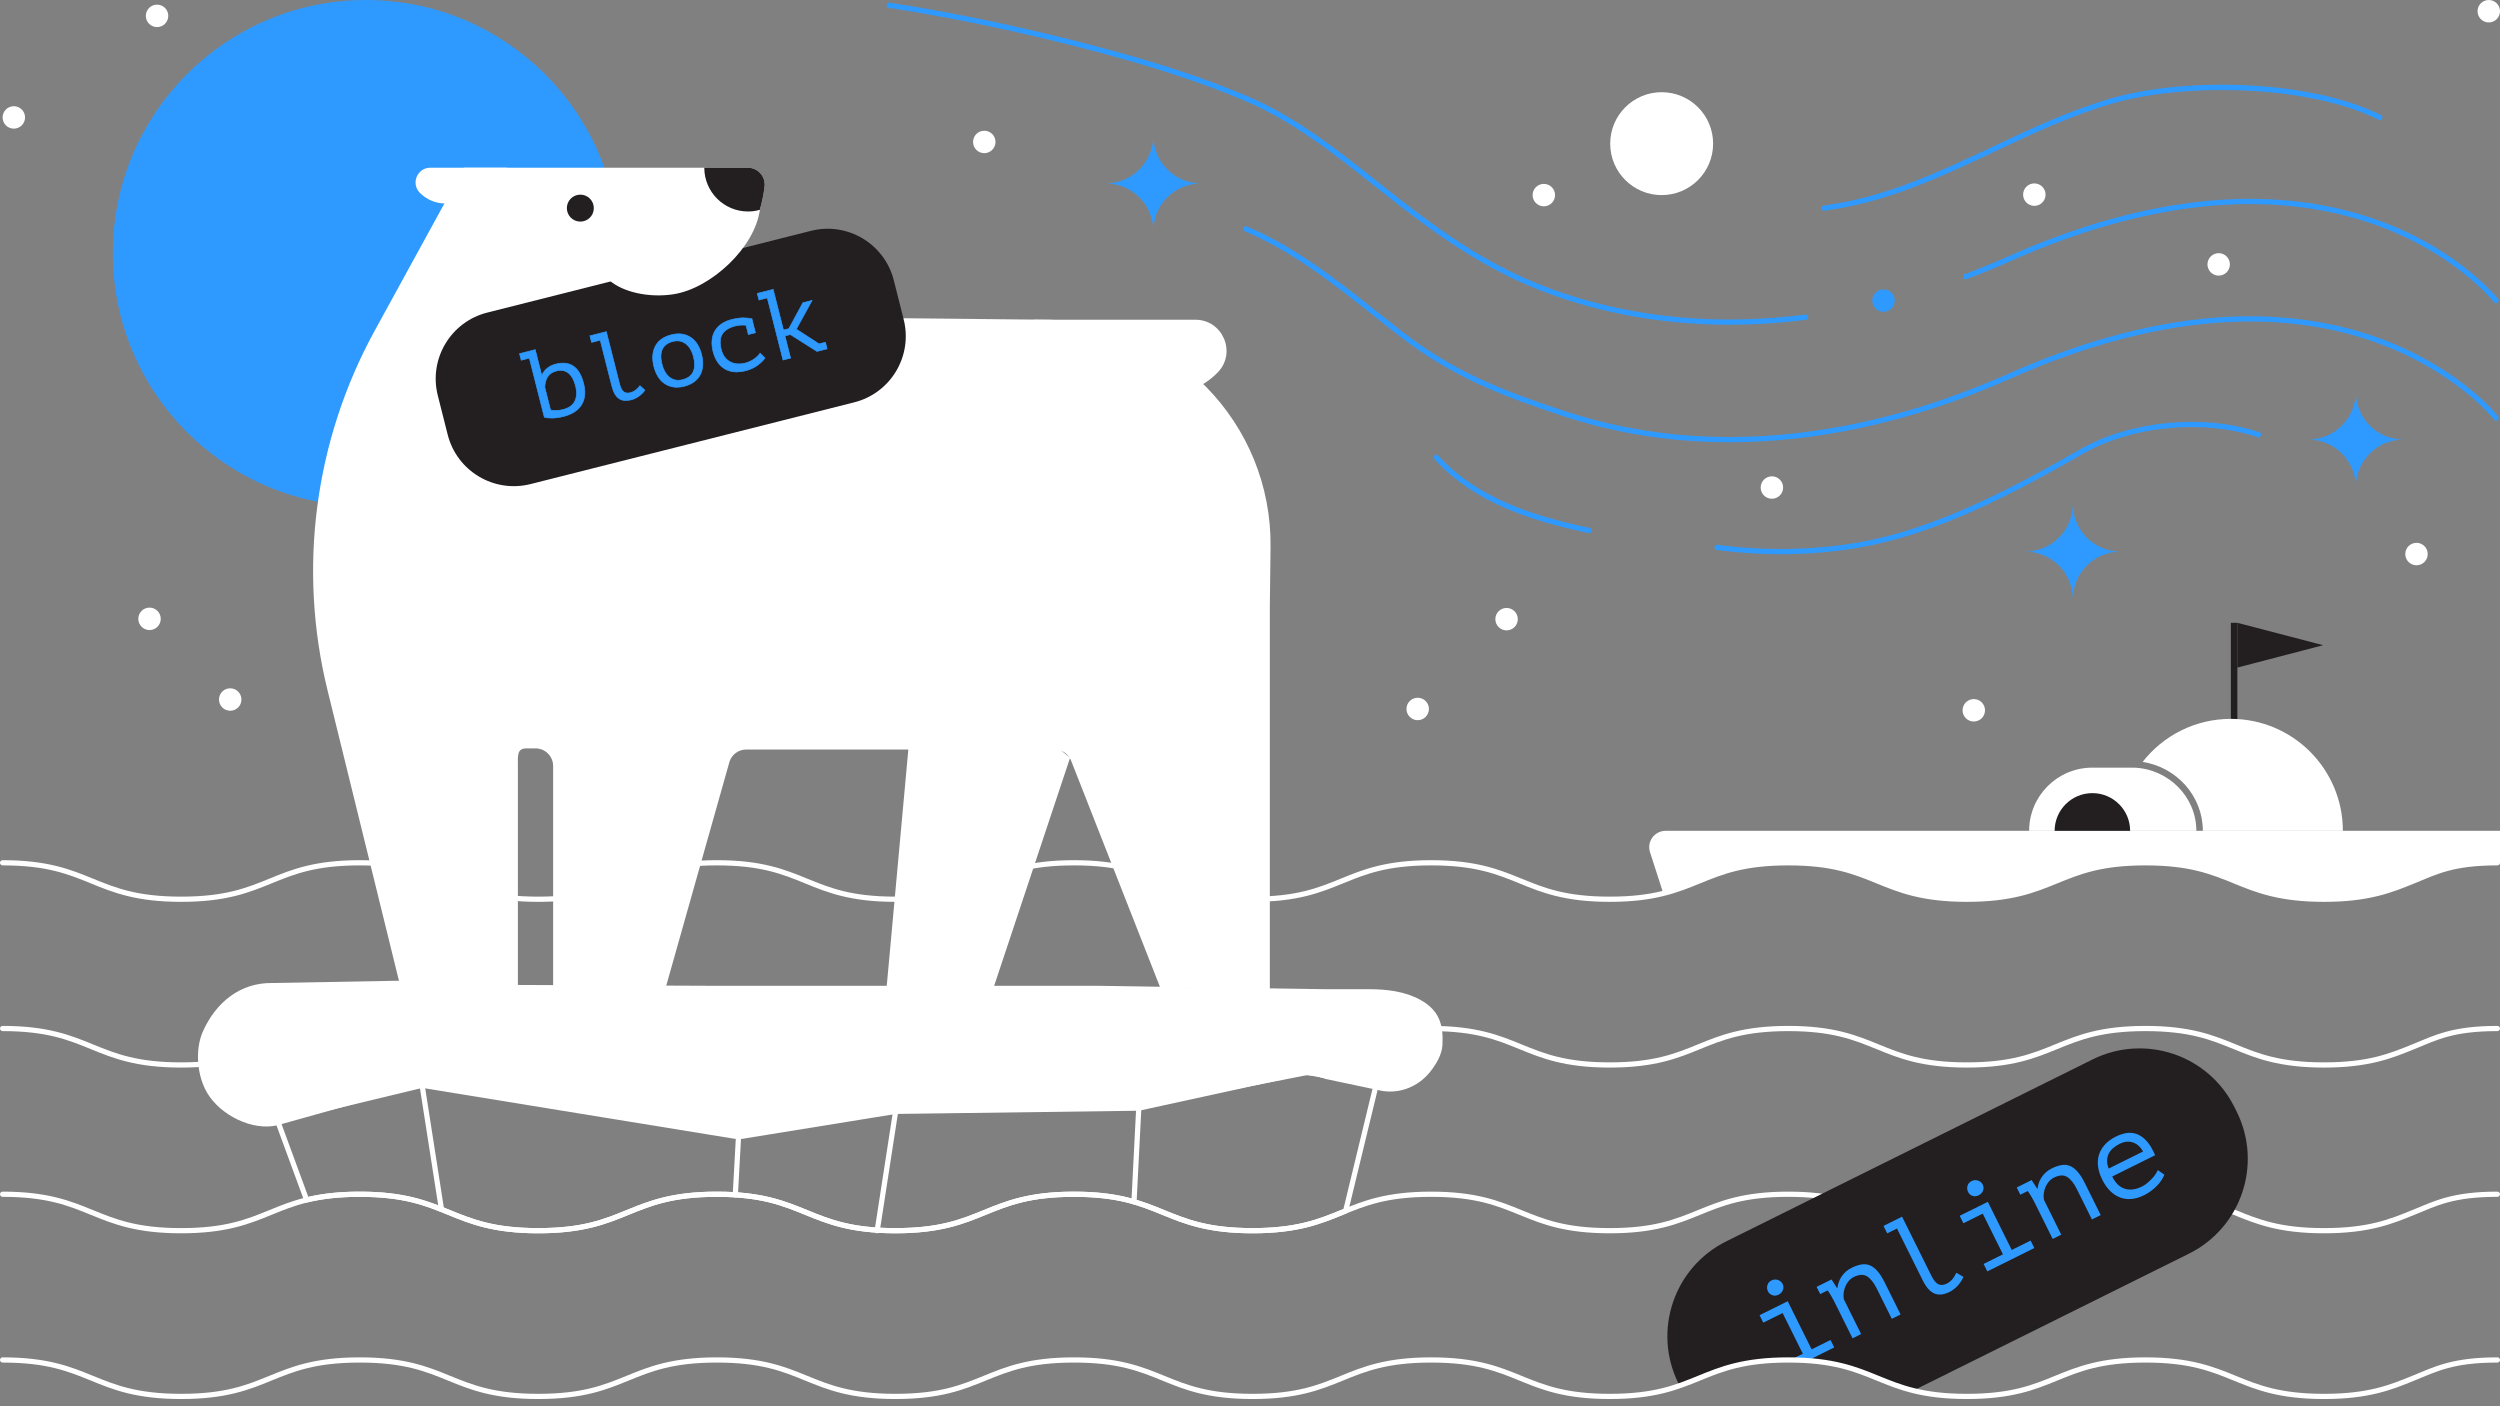 <?xml version="1.0" encoding="utf-8"?>
<!-- Generator: Adobe Illustrator 24.0.2, SVG Export Plug-In . SVG Version: 6.00 Build 0)  -->
<svg version="1.1" id="Layer_1" xmlns="http://www.w3.org/2000/svg" xmlns:xlink="http://www.w3.org/1999/xlink" x="0px" y="0px"
	 viewBox="0 0 1920 1080" enable-background="new 0 0 1920 1080" xml:space="preserve">
<rect x="0" y="0" width="1920" height="1080" fill="#808080" stroke="none"/>
<g>
	<g>
		<g>
			<circle fill="#2E9AFF" cx="281.095" cy="194.434" r="194.434"/>
		</g>
	</g>
	<g>
		<g>
			<path fill="#FFFFFF" d="M1784.851,819.899c-34.681,0-52.296-7.192-69.331-14.148c-17.446-7.123-33.924-13.852-67.818-13.852
				c-33.894,0-50.371,6.729-67.816,13.852c-17.034,6.956-34.649,14.148-69.327,14.148c-34.679,0-52.294-7.192-69.328-14.148
				c-17.445-7.123-33.923-13.852-67.816-13.852s-50.37,6.729-67.815,13.852c-17.034,6.956-34.648,14.148-69.327,14.148
				c-34.678,0-52.292-7.192-69.326-14.148c-17.445-7.123-33.922-13.852-67.815-13.852s-50.37,6.729-67.815,13.852
				c-17.034,6.956-34.648,14.148-69.327,14.148c-34.677,0-52.291-7.192-69.325-14.148c-17.444-7.123-33.921-13.852-67.812-13.852
				c-33.893,0-50.37,6.729-67.815,13.852c-17.034,6.956-34.649,14.148-69.327,14.148s-52.292-7.192-69.327-14.148
				c-17.445-7.123-33.922-13.852-67.815-13.852c-33.893,0-50.37,6.729-67.815,13.852c-17.034,6.956-34.648,14.148-69.327,14.148
				c-34.678,0-52.292-7.192-69.327-14.148c-17.444-7.123-33.922-13.852-67.815-13.852c-33.893,0-50.37,6.729-67.814,13.852
				c-17.035,6.956-34.649,14.148-69.328,14.148c-34.678,0-52.292-7.192-69.326-14.148C52.369,798.627,35.893,791.899,2,791.899
				c-1.104,0-2-0.896-2-2s0.896-2,2-2c34.678,0,52.292,7.192,69.326,14.148c17.444,7.123,33.921,13.852,67.813,13.852
				c33.893,0,50.37-6.729,67.815-13.852c17.034-6.956,34.649-14.148,69.327-14.148c34.678,0,52.293,7.192,69.327,14.148
				c17.445,7.123,33.922,13.852,67.815,13.852c33.893,0,50.37-6.729,67.815-13.852c17.034-6.956,34.648-14.148,69.327-14.148
				c34.678,0,52.292,7.192,69.327,14.148c17.444,7.123,33.922,13.852,67.814,13.852c33.893,0,50.37-6.729,67.815-13.852
				c17.035-6.956,34.649-14.148,69.328-14.148c34.677,0,52.291,7.192,69.324,14.148c17.444,7.123,33.921,13.852,67.813,13.852
				c33.893,0,50.37-6.729,67.815-13.852c17.034-6.956,34.649-14.148,69.327-14.148c34.679,0,52.293,7.192,69.327,14.148
				c17.445,7.123,33.922,13.852,67.814,13.852s50.37-6.729,67.815-13.852c17.034-6.956,34.648-14.148,69.327-14.148
				s52.294,7.192,69.328,14.148c17.445,7.123,33.923,13.852,67.816,13.852c33.893,0,50.37-6.729,67.815-13.852
				c17.034-6.956,34.649-14.148,69.328-14.148c34.68,0,52.295,7.192,69.33,14.148c17.446,7.123,33.924,13.852,67.819,13.852
				c33.895,0,50.372-6.729,67.818-13.852c17.035-6.956,30.65-14.148,65.331-14.148c1.104,0,2,0.896,2,2s-0.896,2-2,2
				c-33.896,0-46.373,6.729-63.819,13.852C1837.146,812.706,1819.53,819.899,1784.851,819.899z"/>
		</g>
	</g>
	<g>
		<g>
			<path fill="#FFFFFF" d="M1570.99,149.478c0,4.76-3.858,8.619-8.619,8.619c-4.759,0-8.62-3.858-8.62-8.619
				c0-4.76,3.86-8.617,8.62-8.617C1567.131,140.861,1570.99,144.718,1570.99,149.478z"/>
		</g>
	</g>
	<g>
		<g>
			<path fill="#FFFFFF" d="M1194.285,149.835c0,4.76-3.858,8.619-8.619,8.619c-4.759,0-8.62-3.858-8.62-8.619
				c0-4.76,3.86-8.617,8.62-8.617C1190.426,141.218,1194.285,145.075,1194.285,149.835z"/>
		</g>
	</g>
	<g>
		<g>
			<path fill="#FFFFFF" d="M1920,8.617c0,4.76-3.858,8.619-8.619,8.619c-4.759,0-8.62-3.858-8.62-8.619
				c0-4.76,3.86-8.617,8.62-8.617C1916.142,0,1920,3.857,1920,8.617z"/>
		</g>
	</g>
	<g>
		<g>
			<path fill="#FFFFFF" d="M1165.669,475.512c0,4.76-3.858,8.619-8.619,8.619c-4.759,0-8.62-3.858-8.62-8.619
				c0-4.76,3.861-8.617,8.62-8.617C1161.811,466.895,1165.669,470.752,1165.669,475.512z"/>
		</g>
	</g>
	<g>
		<g>
			<path fill="#FFFFFF" d="M1864.49,425.512c0,4.76-3.858,8.619-8.619,8.619c-4.759,0-8.62-3.858-8.62-8.619
				c0-4.76,3.86-8.617,8.62-8.617C1860.631,416.895,1864.49,420.752,1864.49,425.512z"/>
		</g>
	</g>
	<g>
		<g>
			<path fill="#FFFFFF" d="M1712.57,203.051c0,4.76-3.858,8.619-8.619,8.619c-4.759,0-8.62-3.858-8.62-8.619
				c0-4.76,3.86-8.617,8.62-8.617C1708.712,194.434,1712.57,198.29,1712.57,203.051z"/>
		</g>
	</g>
	<g>
		<g>
			<path fill="#FFFFFF" d="M1524.49,545.512c0,4.76-3.858,8.619-8.619,8.619c-4.759,0-8.62-3.858-8.62-8.619
				c0-4.76,3.86-8.617,8.62-8.617C1520.631,536.895,1524.49,540.752,1524.49,545.512z"/>
		</g>
	</g>
	<g>
		<g>
			<path fill="#FFFFFF" d="M123.456,475.269c0,4.76-3.858,8.619-8.619,8.619c-4.759,0-8.62-3.858-8.62-8.619
				c0-4.76,3.86-8.617,8.62-8.617C119.597,466.652,123.456,470.509,123.456,475.269z"/>
		</g>
	</g>
	<g>
		<g>
			<path fill="#FFFFFF" d="M185.419,537.232c0,4.76-3.858,8.619-8.619,8.619c-4.759,0-8.62-3.858-8.62-8.619
				c0-4.76,3.86-8.617,8.62-8.617C181.561,528.615,185.419,532.472,185.419,537.232z"/>
		</g>
	</g>
	<g>
		<g>
			<path fill="#FFFFFF" d="M19.238,90.186c0,4.76-3.858,8.619-8.619,8.619C5.86,98.804,2,94.946,2,90.186
				c0-4.76,3.86-8.617,8.62-8.617C15.38,81.569,19.238,85.425,19.238,90.186z"/>
		</g>
	</g>
	<g>
		<g>
			<path fill="#FFFFFF" d="M129.238,12.186c0,4.76-3.858,8.619-8.619,8.619c-4.759,0-8.62-3.858-8.62-8.619
				c0-4.76,3.86-8.617,8.62-8.617C125.38,3.569,129.238,7.425,129.238,12.186z"/>
		</g>
	</g>
	<g>
		<g>
			<path fill="#FFFFFF" d="M764.544,109.015c0,4.76-3.858,8.619-8.619,8.619c-4.759,0-8.62-3.858-8.62-8.619
				c0-4.76,3.86-8.617,8.62-8.617C760.686,100.398,764.544,104.254,764.544,109.015z"/>
		</g>
	</g>
	<g>
		<g>
			<path fill="#FFFFFF" d="M1097.41,544.486c0,4.76-3.858,8.619-8.619,8.619c-4.759,0-8.62-3.858-8.62-8.619
				c0-4.76,3.86-8.617,8.62-8.617C1093.552,535.869,1097.41,539.726,1097.41,544.486z"/>
		</g>
	</g>
	<g>
		<g>
			<path fill="#FFFFFF" d="M1784.851,947.176c-34.681,0-52.296-7.192-69.331-14.148c-17.446-7.123-33.924-13.852-67.818-13.852
				c-33.894,0-50.371,6.729-67.816,13.852c-17.034,6.956-34.649,14.148-69.327,14.148c-34.679,0-52.294-7.192-69.328-14.148
				c-17.445-7.123-33.923-13.852-67.816-13.852s-50.37,6.729-67.815,13.852c-17.034,6.956-34.648,14.148-69.327,14.148
				c-34.678,0-52.292-7.192-69.326-14.148c-17.445-7.123-33.922-13.852-67.815-13.852s-50.37,6.729-67.815,13.852
				c-17.034,6.956-34.648,14.148-69.327,14.148c-34.677,0-52.291-7.192-69.325-14.148c-17.444-7.123-33.921-13.852-67.812-13.852
				c-33.893,0-50.37,6.729-67.815,13.852c-17.034,6.956-34.649,14.148-69.327,14.148s-52.292-7.192-69.327-14.148
				c-17.445-7.123-33.922-13.852-67.815-13.852c-33.893,0-50.37,6.729-67.815,13.852c-17.034,6.956-34.648,14.148-69.327,14.148
				c-34.678,0-52.292-7.192-69.327-14.148c-17.444-7.123-33.922-13.852-67.815-13.852c-33.893,0-50.37,6.729-67.814,13.852
				c-17.035,6.956-34.649,14.148-69.328,14.148c-34.678,0-52.292-7.192-69.326-14.148C52.369,925.905,35.893,919.176,2,919.176
				c-1.104,0-2-0.896-2-2s0.896-2,2-2c34.678,0,52.292,7.192,69.326,14.148c17.444,7.123,33.921,13.852,67.813,13.852
				c33.893,0,50.37-6.729,67.815-13.852c17.034-6.956,34.649-14.148,69.327-14.148c34.678,0,52.293,7.192,69.327,14.148
				c17.445,7.123,33.922,13.852,67.815,13.852c33.893,0,50.37-6.729,67.815-13.852c17.034-6.956,34.648-14.148,69.327-14.148
				c34.678,0,52.292,7.192,69.327,14.148c17.444,7.123,33.922,13.852,67.814,13.852c33.893,0,50.37-6.729,67.815-13.852
				c17.035-6.956,34.649-14.148,69.328-14.148c34.677,0,52.291,7.192,69.324,14.148c17.444,7.123,33.921,13.852,67.813,13.852
				c33.893,0,50.37-6.729,67.815-13.852c17.034-6.956,34.649-14.148,69.327-14.148c34.679,0,52.293,7.192,69.327,14.148
				c17.445,7.123,33.922,13.852,67.814,13.852s50.37-6.729,67.815-13.852c17.034-6.956,34.648-14.148,69.327-14.148
				s52.294,7.192,69.328,14.148c17.445,7.123,33.923,13.852,67.816,13.852c33.893,0,50.37-6.729,67.815-13.852
				c17.034-6.956,34.649-14.148,69.328-14.148c34.68,0,52.295,7.192,69.33,14.148c17.446,7.123,33.924,13.852,67.819,13.852
				c33.895,0,50.372-6.729,67.818-13.852c17.035-6.956,30.65-14.148,65.331-14.148c1.104,0,2,0.896,2,2s-0.896,2-2,2
				c-33.896,0-46.373,6.729-63.819,13.852C1837.146,939.984,1819.53,947.176,1784.851,947.176z"/>
		</g>
	</g>
	<g>
		<g>
			<path fill="#FFFFFF" d="M1784.851,692.621c-34.681,0-52.296-7.192-69.331-14.148c-17.446-7.123-33.924-13.852-67.818-13.852
				c-33.894,0-50.371,6.729-67.816,13.852c-17.034,6.956-34.649,14.148-69.327,14.148c-34.679,0-52.294-7.192-69.328-14.148
				c-17.445-7.123-33.923-13.852-67.816-13.852s-50.37,6.729-67.815,13.852c-17.034,6.956-34.648,14.148-69.327,14.148
				c-34.678,0-52.292-7.192-69.326-14.148c-17.445-7.123-33.922-13.852-67.815-13.852s-50.37,6.729-67.815,13.852
				c-17.034,6.956-34.648,14.148-69.327,14.148c-34.677,0-52.291-7.192-69.325-14.148c-17.444-7.123-33.921-13.852-67.812-13.852
				c-33.893,0-50.37,6.729-67.815,13.852c-17.034,6.956-34.649,14.148-69.327,14.148s-52.292-7.192-69.327-14.148
				c-17.445-7.123-33.922-13.852-67.815-13.852c-33.893,0-50.37,6.729-67.815,13.852c-17.034,6.956-34.648,14.148-69.327,14.148
				c-34.678,0-52.292-7.192-69.327-14.148c-17.444-7.123-33.922-13.852-67.815-13.852c-33.893,0-50.37,6.729-67.814,13.852
				c-17.035,6.956-34.649,14.148-69.328,14.148c-34.678,0-52.292-7.192-69.326-14.148C52.369,671.35,35.893,664.621,2,664.621
				c-1.104,0-2-0.896-2-2s0.896-2,2-2c34.678,0,52.292,7.192,69.326,14.148c17.444,7.123,33.921,13.852,67.813,13.852
				c33.893,0,50.37-6.729,67.815-13.852c17.034-6.956,34.649-14.148,69.327-14.148c34.678,0,52.293,7.192,69.327,14.148
				c17.445,7.123,33.922,13.852,67.815,13.852c33.893,0,50.37-6.729,67.815-13.852c17.034-6.956,34.648-14.148,69.327-14.148
				c34.678,0,52.292,7.192,69.327,14.148c17.444,7.123,33.922,13.852,67.814,13.852c33.893,0,50.37-6.729,67.815-13.852
				c17.035-6.956,34.649-14.148,69.328-14.148c34.677,0,52.291,7.192,69.324,14.148c17.444,7.123,33.921,13.852,67.813,13.852
				c33.893,0,50.37-6.729,67.815-13.852c17.034-6.956,34.649-14.148,69.327-14.148c34.679,0,52.293,7.192,69.327,14.148
				c17.445,7.123,33.922,13.852,67.814,13.852s50.37-6.729,67.815-13.852c17.034-6.956,34.648-14.148,69.327-14.148
				s52.294,7.192,69.328,14.148c17.445,7.123,33.923,13.852,67.816,13.852c33.893,0,50.37-6.729,67.815-13.852
				c17.034-6.956,34.649-14.148,69.328-14.148c34.68,0,52.295,7.192,69.33,14.148c17.446,7.123,33.924,13.852,67.819,13.852
				c33.895,0,50.372-6.729,67.818-13.852c17.035-6.956,30.65-14.148,65.331-14.148c1.104,0,2,0.896,2,2s-0.896,2-2,2
				c-33.896,0-46.373,6.729-63.819,13.852C1837.146,685.429,1819.53,692.621,1784.851,692.621z"/>
		</g>
	</g>
	<g>
		<g>
			<g>
				<g>
					<g>
						<g>
							<path fill="#FFFFFF" d="M574.328,128.804c7.837,0,13.841,6.893,12.859,14.668c-7.209,57.072-55.929,101.208-114.957,101.208
								c-63.997,0-115.877-51.88-115.877-115.877H574.328z"/>
						</g>
					</g>
					<g>
						<g>
							<path fill="#FFFFFF" d="M356.353,128.804L287.68,254.133c-46.169,84.258-59.057,182.768-36.118,276.067l55.631,226.27h90.542
								V588.288c0-7.474-0.941-13.534,6.534-13.534h7c7.474,0,13.534,6.059,13.534,13.534v169.938l86.64-0.402l48.903-173.148
								c1.906-5.418,7.023-9.043,12.767-9.043h236.915c5.565,0,10.562,3.406,12.597,8.586l68.342,174.008l84.274,1.756V465.022
								l0.542-44.84c1.154-95.418-75.36-173.654-170.78-174.623l-345.94-3.512l0,0"/>
						</g>
					</g>
					<g>
						<g>
							<path fill="#231F20" d="M656.059,308.989l-248.6,62.781c-28.061,7.086-56.553-9.917-63.64-37.978l-7.598-30.085
								c-7.086-28.061,9.917-56.553,37.978-63.64l248.6-62.781c28.061-7.086,56.553,9.917,63.64,37.978l7.598,30.085
								C701.123,273.41,684.12,301.902,656.059,308.989z"/>
						</g>
					</g>
					<g>
						<g>
							<path fill="#FFFFFF" d="M918.058,245.559c21.105,0,31.866,25.426,17.107,40.513c-10.518,10.752-25.19,17.426-41.419,17.426
								c-31.998,0-100.222-25.94-100.222-57.938H918.058z"/>
						</g>
					</g>
					<g>
						<g>
							<path fill="#FFFFFF" d="M330.496,128.804c-10.007,0-15.109,12.056-8.111,19.209c4.987,5.098,11.944,8.262,19.639,8.262
								c15.172,0,47.52-12.299,47.52-27.471H330.496z"/>
						</g>
					</g>
					<g>
						<g>
							<circle fill="#231F20" cx="445.698" cy="159.836" r="10.357"/>
						</g>
					</g>
					<g>
						<g>
							<g>
								<path fill="#231F20" d="M574.328,128.804h-33.437c0,18.567,15.052,33.619,33.619,33.619c3.12,0,6.138-0.434,9.004-1.23
									c1.667-5.736,2.906-11.654,3.673-17.721C588.169,135.698,582.165,128.804,574.328,128.804z"/>
							</g>
						</g>
					</g>
				</g>
				<g>
					<g>
						<path fill="#FFFFFF" d="M583.514,161.194c-3.605,28.536-37.211,60.328-66.384,64.805
							c-19.077,2.928-38.787-1.779-48.938-10.539L583.514,161.194z"/>
					</g>
				</g>
			</g>
			<g>
				<g>
					<path fill="#2E9AFF" d="M399.01,271.589l12.062-3.055l4.907,19.373l0.377-0.096c0.886-1.988,2.245-3.697,4.077-5.123
						c1.831-1.426,3.953-2.445,6.365-3.057c11.056-2.801,18.201,2.182,21.434,14.945c1.642,6.484,1.116,11.9-1.581,16.244
						c-2.697,4.348-7.336,7.354-13.919,9.021c-3.117,0.789-6.007,1.201-8.672,1.234c-2.667,0.033-4.678-0.205-6.038-0.717
						l-11.476-45.305l-6.257,1.584L399.01,271.589z M427.323,284.874c-3.015,0.764-5.236,2.236-6.663,4.414
						c-1.427,2.18-2.172,4.938-2.237,8.268l4.392,17.34c1.309,0.309,2.812,0.439,4.509,0.381c1.697-0.055,3.425-0.305,5.185-0.752
						c2.01-0.508,3.759-1.26,5.246-2.25c1.486-0.992,2.652-2.25,3.496-3.775c0.844-1.521,1.338-3.318,1.483-5.389
						c0.144-2.068-0.114-4.408-0.776-7.021c-0.484-1.91-1.144-3.668-1.978-5.277c-0.835-1.604-1.855-2.938-3.059-3.998
						c-1.204-1.057-2.603-1.773-4.194-2.145C431.134,284.296,429.333,284.365,427.323,284.874z"/>
					<path fill="#2E9AFF" d="M423.588,321.33c-2.456,0-4.356-0.247-5.654-0.735l-0.123-0.047l-0.032-0.126l-11.415-45.062
						l-6.257,1.584l-1.402-5.535l12.546-3.178l4.907,19.373l0.018-0.005c0.901-1.973,2.281-3.69,4.102-5.107
						c1.851-1.441,4.023-2.485,6.457-3.102c5.577-1.413,10.237-0.849,13.855,1.673c3.606,2.515,6.259,7.041,7.883,13.453
						c1.652,6.524,1.11,12.055-1.61,16.438c-2.719,4.383-7.453,7.455-14.07,9.132c-3.124,0.791-6.062,1.209-8.731,1.242
						C423.903,321.329,423.744,321.33,423.588,321.33z M418.232,320.171c1.322,0.467,3.278,0.681,5.825,0.656
						c2.63-0.033,5.528-0.445,8.614-1.227c6.488-1.644,11.12-4.642,13.768-8.911c2.646-4.264,3.168-9.664,1.551-16.051
						c-1.594-6.292-4.18-10.722-7.685-13.166c-3.494-2.436-8.018-2.976-13.446-1.599c-2.367,0.6-4.477,1.613-6.273,3.012
						c-1.79,1.393-3.136,3.084-4.002,5.027l-0.049,0.111l-0.737,0.187l-4.907-19.373l-11.577,2.932l1.157,4.566l6.257-1.584
						l0.061,0.242L418.232,320.171z M426.553,315.54c-1.391,0-2.665-0.135-3.796-0.401l-0.147-0.034l-4.437-17.521l0-0.033
						c0.065-3.364,0.832-6.19,2.278-8.399c1.457-2.224,3.748-3.744,6.811-4.52l0,0c2.039-0.519,3.896-0.587,5.521-0.206
						c1.622,0.378,3.069,1.118,4.302,2.2c1.22,1.075,2.268,2.444,3.115,4.07c0.841,1.621,1.513,3.415,1.999,5.331
						c0.666,2.625,0.929,5.015,0.784,7.101c-0.147,2.099-0.656,3.946-1.514,5.492c-0.859,1.552-2.062,2.852-3.576,3.862
						c-1.509,1.005-3.3,1.773-5.324,2.284c-1.766,0.449-3.528,0.704-5.238,0.76C427.068,315.535,426.808,315.54,426.553,315.54z
						 M423.019,314.686c1.261,0.28,2.704,0.391,4.295,0.341c1.674-0.054,3.4-0.305,5.132-0.744c1.969-0.498,3.708-1.243,5.169-2.216
						c1.447-0.966,2.596-2.207,3.416-3.688c0.822-1.482,1.311-3.26,1.452-5.285c0.142-2.033-0.117-4.369-0.769-6.942
						c-0.476-1.879-1.135-3.637-1.958-5.224c-0.818-1.57-1.828-2.892-3.001-3.926c-1.17-1.026-2.544-1.729-4.085-2.089
						c-1.546-0.362-3.324-0.293-5.285,0.204l0,0c-2.938,0.744-5.13,2.194-6.516,4.309c-1.389,2.122-2.127,4.848-2.196,8.103
						L423.019,314.686z"/>
				</g>
				<g>
					<path fill="#2E9AFF" d="M453.059,257.898l12.589-3.187l10.159,40.104c0.776,3.066,1.839,5.096,3.188,6.09
						c1.348,0.998,3.027,1.24,5.038,0.73c1.406-0.357,2.688-0.949,3.842-1.775s2.357-2.041,3.609-3.643l3.765,3.459
						c-0.628,0.91-1.352,1.76-2.169,2.555c-0.819,0.799-1.685,1.512-2.598,2.143c-0.913,0.633-1.848,1.176-2.805,1.633
						c-0.958,0.455-1.865,0.793-2.722,1.012c-1.866,0.473-3.589,0.654-5.173,0.547c-1.584-0.105-3.001-0.562-4.25-1.369
						c-1.251-0.807-2.347-2.014-3.291-3.619c-0.943-1.605-1.739-3.689-2.389-6.254l-8.879-35.053l-6.634,1.68L453.059,257.898z"/>
					<path fill="#2E9AFF" d="M480.669,307.843c-0.307,0-0.608-0.01-0.904-0.03c-1.619-0.107-3.089-0.581-4.369-1.408
						c-1.276-0.823-2.41-2.068-3.371-3.702c-0.951-1.618-1.764-3.744-2.416-6.319l-8.818-34.811l-6.634,1.68l-1.402-5.535
						l13.074-3.311l0.061,0.242l10.159,40.104c0.758,2.994,1.799,4.996,3.094,5.95c1.276,0.946,2.9,1.179,4.828,0.689
						c1.372-0.349,2.636-0.933,3.758-1.736c1.128-0.808,2.325-2.017,3.558-3.594l0.167-0.213l4.124,3.789l-0.124,0.179
						c-0.629,0.912-1.37,1.784-2.201,2.593c-0.821,0.8-1.706,1.53-2.63,2.169c-0.914,0.633-1.87,1.189-2.839,1.652
						c-0.972,0.462-1.903,0.808-2.768,1.028C483.482,307.648,482.024,307.843,480.669,307.843z M461.153,260.965l0.061,0.242
						l8.879,35.053c0.641,2.529,1.436,4.611,2.362,6.188c0.921,1.566,2.001,2.756,3.211,3.536c1.208,0.78,2.599,1.228,4.132,1.33
						c1.555,0.1,3.266-0.077,5.095-0.54c0.833-0.213,1.734-0.548,2.676-0.995c0.945-0.451,1.877-0.994,2.77-1.612
						c0.902-0.623,1.765-1.335,2.565-2.116c0.754-0.733,1.43-1.52,2.014-2.34l-3.405-3.129c-1.204,1.512-2.378,2.682-3.493,3.479
						c-1.173,0.84-2.494,1.45-3.926,1.814c-2.079,0.528-3.845,0.268-5.249-0.771c-1.39-1.024-2.494-3.121-3.281-6.229
						l-10.098-39.861l-12.104,3.064l1.157,4.566L461.153,260.965z"/>
				</g>
				<g>
					<path fill="#2E9AFF" d="M502.207,281.548c-1.54-6.08-1.177-11.295,1.092-15.639c2.269-4.346,6.342-7.264,12.222-8.752
						c3.166-0.803,6.022-0.977,8.571-0.525c2.547,0.449,4.798,1.363,6.751,2.74s3.6,3.18,4.939,5.408
						c1.339,2.227,2.359,4.725,3.06,7.486c0.764,3.016,1.052,5.844,0.866,8.484c-0.187,2.643-0.843,5.016-1.967,7.117
						c-1.125,2.104-2.714,3.91-4.765,5.418c-2.052,1.51-4.535,2.633-7.448,3.371c-3.117,0.791-5.961,0.963-8.533,0.518
						c-2.573-0.443-4.835-1.355-6.789-2.732c-1.953-1.377-3.6-3.18-4.939-5.408C503.927,286.808,502.907,284.312,502.207,281.548z
						 M508.463,279.962c0.446,1.76,1.103,3.465,1.976,5.115c0.872,1.652,1.962,3.061,3.27,4.227c1.309,1.166,2.834,1.982,4.58,2.449
						c1.744,0.469,3.718,0.422,5.922-0.137c4.007-1.016,6.711-3.023,8.111-6.025c1.397-3,1.487-6.914,0.265-11.738
						c-0.458-1.811-1.121-3.527-1.986-5.152c-0.865-1.627-1.965-3.02-3.297-4.18c-1.334-1.158-2.873-1.971-4.617-2.439
						c-1.745-0.469-3.719-0.422-5.923,0.137c-4.008,1.016-6.702,3.008-8.082,5.977C507.301,271.165,507.229,275.089,508.463,279.962
						z"/>
					<path fill="#2E9AFF" d="M519.874,297.664c-1.012,0-1.986-0.081-2.921-0.243c-2.595-0.446-4.913-1.38-6.891-2.774
						c-1.974-1.391-3.659-3.236-5.01-5.483c-1.345-2.235-2.384-4.777-3.087-7.554l0,0c-1.549-6.115-1.175-11.437,1.113-15.816
						c2.293-4.392,6.459-7.379,12.382-8.878c3.183-0.808,6.103-0.984,8.676-0.529c2.571,0.453,4.876,1.39,6.852,2.782
						c1.973,1.391,3.658,3.235,5.01,5.483c1.345,2.237,2.384,4.778,3.087,7.554c0.767,3.026,1.06,5.907,0.873,8.563
						c-0.188,2.664-0.86,5.093-1.997,7.218c-1.138,2.128-2.766,3.979-4.837,5.501c-2.066,1.521-4.602,2.669-7.535,3.412
						C523.583,297.408,521.671,297.664,519.874,297.664z M502.449,281.487c0.691,2.729,1.711,5.226,3.032,7.419
						c1.314,2.188,2.953,3.981,4.869,5.333c1.917,1.351,4.167,2.256,6.688,2.69c2.527,0.436,5.363,0.265,8.429-0.514
						c2.871-0.728,5.347-1.848,7.362-3.33c2.01-1.479,3.589-3.273,4.692-5.335c1.103-2.062,1.755-4.423,1.938-7.017
						c0.184-2.604-0.105-5.432-0.858-8.405c-0.692-2.728-1.711-5.224-3.032-7.419c-1.315-2.188-2.954-3.982-4.869-5.333
						c-1.915-1.35-4.152-2.258-6.65-2.698c-2.504-0.443-5.353-0.268-8.466,0.521c-5.78,1.463-9.838,4.365-12.062,8.625
						C501.292,270.292,500.932,275.494,502.449,281.487L502.449,281.487z M520.812,292.322c-0.914,0-1.778-0.109-2.588-0.327
						c-1.773-0.474-3.348-1.316-4.681-2.504c-1.326-1.183-2.444-2.628-3.324-4.297c-0.875-1.655-1.547-3.395-1.997-5.17
						c-1.244-4.909-1.166-8.925,0.234-11.935c1.407-3.026,4.181-5.083,8.247-6.113c2.239-0.567,4.273-0.611,6.05-0.136
						c1.773,0.477,3.36,1.314,4.716,2.492c1.351,1.176,2.479,2.606,3.354,4.251c0.871,1.636,1.547,3.389,2.007,5.208
						c1.231,4.857,1.136,8.863-0.281,11.905c-1.426,3.059-4.21,5.132-8.276,6.162C523.056,292.167,521.899,292.322,520.812,292.322z
						 M520.162,262.013c-1.045,0-2.161,0.149-3.337,0.447c-3.913,0.991-6.576,2.956-7.917,5.84
						c-1.349,2.903-1.417,6.806-0.203,11.601l0,0c0.44,1.737,1.098,3.439,1.955,5.06c0.852,1.616,1.934,3.015,3.215,4.157
						c1.274,1.135,2.78,1.94,4.478,2.395c1.691,0.453,3.641,0.407,5.796-0.138c3.913-0.992,6.586-2.974,7.946-5.889
						c1.367-2.935,1.451-6.828,0.25-11.571c-0.451-1.781-1.112-3.495-1.964-5.097c-0.846-1.59-1.936-2.973-3.241-4.108
						c-1.298-1.127-2.818-1.93-4.518-2.387C521.853,262.116,521.032,262.013,520.162,262.013z"/>
				</g>
				<g>
					<path fill="#2E9AFF" d="M572.928,249.755c-1.258-0.109-2.587-0.133-3.989-0.072c-1.402,0.061-2.757,0.256-4.062,0.588
						c-4.926,1.246-8.3,3.336-10.125,6.264c-1.825,2.93-2.1,6.914-0.823,11.951c0.562,2.219,1.414,4.107,2.558,5.668
						c1.144,1.559,2.522,2.779,4.135,3.656c1.613,0.879,3.419,1.412,5.42,1.604c2,0.189,4.105,0.006,6.317-0.555
						c2.361-0.6,4.557-1.59,6.587-2.973c2.028-1.385,3.629-2.934,4.8-4.645l3.746,3.703c-0.551,0.781-1.271,1.633-2.161,2.553
						c-0.89,0.922-1.953,1.846-3.188,2.773c-1.236,0.928-2.651,1.781-4.245,2.559c-1.596,0.779-3.372,1.416-5.332,1.914
						c-3.268,0.826-6.261,1.09-8.984,0.791c-2.724-0.299-5.134-1.107-7.231-2.42c-2.098-1.314-3.883-3.08-5.354-5.301
						c-1.473-2.223-2.583-4.814-3.334-7.781c-0.802-3.166-1.075-6.09-0.819-8.775c0.255-2.686,1.003-5.068,2.241-7.146
						c1.239-2.08,2.926-3.857,5.067-5.334c2.139-1.477,4.665-2.586,7.58-3.324c3.719-0.943,6.83-1.383,9.332-1.32
						c2.503,0.061,4.659,0.289,6.472,0.686l-0.018,0.246l2.654,10.477l-5.428,1.375L572.928,249.755z"/>
					<path fill="#2E9AFF" d="M565.794,285.903c-0.768,0-1.515-0.04-2.24-0.12c-2.745-0.301-5.213-1.127-7.337-2.456
						c-2.121-1.329-3.947-3.137-5.43-5.375c-1.481-2.233-2.614-4.878-3.368-7.857c-0.805-3.18-1.083-6.161-0.826-8.86
						c0.257-2.709,1.022-5.148,2.275-7.251c1.252-2.103,2.981-3.923,5.14-5.412c2.156-1.488,4.734-2.619,7.661-3.36
						c3.721-0.943,6.887-1.385,9.4-1.328c2.506,0.061,4.699,0.293,6.519,0.691l0.212,0.046l-0.031,0.422l2.705,10.68l-5.913,1.498
						l-1.832-7.229c-1.185-0.096-2.455-0.113-3.779-0.057c-1.382,0.06-2.732,0.255-4.012,0.58c-4.835,1.224-8.191,3.294-9.975,6.153
						c-1.779,2.856-2.046,6.812-0.793,11.758c0.551,2.178,1.398,4.056,2.518,5.582c1.119,1.524,2.482,2.73,4.053,3.584
						c1.573,0.857,3.365,1.387,5.324,1.574c1.964,0.188,4.062,0.002,6.232-0.548c2.324-0.59,4.513-1.578,6.508-2.938
						c1.993-1.36,3.586-2.901,4.735-4.579l0.169-0.247l4.109,4.062l-0.122,0.174c-0.558,0.79-1.293,1.659-2.185,2.582
						c-0.894,0.926-1.977,1.867-3.218,2.8c-1.246,0.935-2.688,1.804-4.285,2.583c-1.599,0.781-3.409,1.431-5.38,1.932
						C570.215,285.596,567.926,285.903,565.794,285.903z M570.595,244.376c-2.394,0-5.352,0.443-8.803,1.318
						c-2.869,0.727-5.392,1.833-7.5,3.288c-2.099,1.447-3.779,3.216-4.994,5.256c-1.214,2.038-1.957,4.408-2.207,7.042
						c-0.252,2.643,0.021,5.566,0.812,8.69c0.741,2.926,1.851,5.518,3.301,7.705c1.442,2.178,3.218,3.936,5.278,5.227
						c2.059,1.289,4.457,2.091,7.126,2.384c2.681,0.293,5.673,0.03,8.896-0.785c1.938-0.492,3.715-1.131,5.284-1.896
						c1.569-0.766,2.983-1.618,4.205-2.534c1.22-0.916,2.283-1.84,3.159-2.747c0.81-0.838,1.486-1.628,2.013-2.352l-3.383-3.345
						c-1.169,1.635-2.747,3.136-4.694,4.465c-2.043,1.393-4.286,2.404-6.667,3.009c-2.226,0.564-4.379,0.752-6.402,0.562
						c-2.027-0.194-3.883-0.743-5.516-1.633c-1.636-0.89-3.055-2.144-4.217-3.729c-1.158-1.578-2.032-3.514-2.599-5.754
						c-1.288-5.083-1.001-9.169,0.853-12.145c1.854-2.974,5.311-5.118,10.276-6.374c1.313-0.334,2.697-0.534,4.113-0.596
						c1.409-0.062,2.763-0.036,4.021,0.073l0.177,0.016l1.796,7.09l4.943-1.252l-2.603-10.273l0.005-0.069
						c-1.747-0.364-3.835-0.577-6.212-0.635C570.905,244.378,570.751,244.376,570.595,244.376z"/>
				</g>
				<g>
					<path fill="#2E9AFF" d="M581.584,225.341l12.212-3.094l7.906,31.209l4.146-1.049l10.764-19.895l7.085-1.795l-12.133,22.086
						l17.462,11.299l4.9-1.24l1.279,5.049l-7.764,1.967l-20.447-12.949l-4.146,1.051l4.315,17.035l-5.804,1.471l-12.087-47.717
						l-6.408,1.623L581.584,225.341z"/>
					<path fill="#2E9AFF" d="M601.178,276.789l-0.061-0.242l-12.026-47.475l-6.408,1.623l-1.402-5.535l12.697-3.217l0.061,0.242
						l7.845,30.967l3.798-0.961l10.764-19.895l7.749-1.963l-12.298,22.386l17.175,11.113l5.037-1.274l1.402,5.533l-8.111,2.055
						l-20.447-12.949l-3.8,0.963l4.315,17.035L601.178,276.789z M589.453,228.465l0.061,0.242l12.026,47.475l5.319-1.348
						l-4.315-17.035l4.493-1.139l20.447,12.949l7.417-1.879l-1.157-4.564l-4.763,1.206l-0.091-0.06l-17.657-11.425l11.968-21.786
						l-6.422,1.627l-10.764,19.895l-4.495,1.137l-0.061-0.242l-7.845-30.967l-11.727,2.971l1.157,4.566L589.453,228.465z"/>
				</g>
			</g>
		</g>
		<g>
			<g>
				<g>
					<line fill="#2E9AFF" x1="339.054" y1="928.831" x2="324.187" y2="833.465"/>
				</g>
				<g>
					<path fill="#FFFFFF" d="M339.052,930.83c-0.969,0-1.82-0.705-1.974-1.692l-14.868-95.365c-0.17-1.091,0.577-2.113,1.668-2.284
						c1.091-0.168,2.114,0.577,2.284,1.669l14.868,95.365c0.17,1.091-0.577,2.113-1.668,2.284
						C339.258,930.823,339.155,930.83,339.052,930.83z"/>
				</g>
			</g>
			<g>
				<g>
					<line fill="#2E9AFF" x1="564.722" y1="917.615" x2="567.176" y2="873.056"/>
				</g>
				<g>
					<path fill="#FFFFFF" d="M564.724,919.615c-0.037,0-0.074-0.001-0.112-0.003c-1.103-0.061-1.948-1.004-1.887-2.107l2.454-44.559
						c0.061-1.104,1.007-1.944,2.107-1.887c1.103,0.061,1.948,1.004,1.887,2.107l-2.454,44.559
						C566.66,918.79,565.777,919.615,564.724,919.615z"/>
				</g>
			</g>
			<g>
				<g>
					<line fill="#2E9AFF" x1="687.845" y1="853.51" x2="673.676" y2="945.176"/>
				</g>
				<g>
					<path fill="#FFFFFF" d="M673.678,947.176c-0.102,0-0.205-0.008-0.308-0.023c-1.091-0.169-1.839-1.19-1.671-2.282l14.169-91.666
						c0.168-1.092,1.192-1.839,2.282-1.671c1.091,0.169,1.839,1.19,1.671,2.282l-14.169,91.666
						C675.5,946.47,674.648,947.176,673.678,947.176z"/>
				</g>
			</g>
			<g>
				<g>
					<line fill="#2E9AFF" x1="874.571" y1="851.031" x2="870.905" y2="922.979"/>
				</g>
				<g>
					<path fill="#FFFFFF" d="M870.906,924.98c-0.034,0-0.068-0.001-0.103-0.003c-1.104-0.056-1.952-0.996-1.896-2.099l3.666-71.949
						c0.057-1.103,0.984-1.946,2.099-1.896c1.104,0.056,1.952,0.996,1.896,2.099l-3.666,71.949
						C872.848,924.15,871.964,924.98,870.906,924.98z"/>
				</g>
			</g>
			<g>
				<g>
					<path fill="#FFFFFF" d="M1061.692,837.857c14.089,2.137,27.632-3.53,36.533-14.541c4.612-5.706,9.206-13.319,9.588-20.862
						c0.799-15.775-2.641-26.504-16.699-34.416c-11.994-6.75-26.375-8.341-39.913-8.341c-0.067,0-33.545,0-33.545,0l-173.459-2.592
						H549.976l-170.56-0.735c-1.475,0.067-2.953,0.067-4.428,0l-69.83-3.154c0,0-95.844,1.727-95.847,1.727
						c-25.034-0.413-43.545,15.108-53.402,37.025c-6.338,14.092-4.6,34.238,3.223,47.405c10.266,17.28,34.957,29.386,53.853,24.831
						l101.589-28.422c6.345-1.529,12.931-1.776,19.372-0.727l225.368,36.72c5.207,0.848,10.516,0.851,15.724,0.007l109.236-17.694
						c2.377-0.385,4.78-0.594,7.188-0.626l178.147-2.366c3.299-0.044,6.586-0.421,9.81-1.125l122.501-23.903
						c5.852-1.278,16.191,2.58,16.191,2.58S1061.692,837.857,1061.692,837.857z"/>
				</g>
			</g>
		</g>
		<g>
			<g>
				<path fill="#FFFFFF" d="M961.987,947.176c-34.677,0-52.291-7.192-69.325-14.148c-17.444-7.123-33.921-13.852-67.812-13.852
					c-33.893,0-50.371,6.729-67.815,13.852c-17.034,6.956-34.649,14.148-69.327,14.148s-52.292-7.192-69.327-14.148
					c-17.445-7.123-33.922-13.852-67.815-13.852s-50.37,6.729-67.815,13.852c-17.034,6.956-34.648,14.148-69.327,14.148
					c-34.678,0-52.292-7.192-69.327-14.148c-17.445-7.123-33.922-13.852-67.815-13.852c-15.239,0-28.419,1.417-40.294,4.332
					c-0.985,0.245-2.002-0.296-2.354-1.253l-22.525-61.298c-0.197-0.535-0.155-1.13,0.114-1.633s0.74-0.867,1.295-1.001
					l111.201-26.803c0.259-0.062,0.529-0.073,0.791-0.029l242.668,39.538l120.348-19.494c0.097-0.016,0.195-0.023,0.293-0.025
					l186.523-2.477l127.151-27.769c0.254-0.055,0.517-0.062,0.774-0.016l55.021,9.723c0.544,0.097,1.023,0.413,1.326,0.875
					c0.302,0.462,0.4,1.028,0.271,1.565l-23.485,97.054c-0.152,0.626-0.596,1.141-1.192,1.383l-2.896,1.18
					C1014.278,939.984,996.663,947.176,961.987,947.176z M824.85,915.176c34.677,0,52.291,7.192,69.324,14.148
					c17.444,7.123,33.921,13.852,67.813,13.852c33.892,0,51.136-7.041,67.813-13.851l1.953-0.796l22.744-93.989l-52.536-9.283
					l-126.963,27.728c-0.131,0.028-0.266,0.044-0.4,0.046l-186.578,2.478l-120.523,19.522c-0.213,0.032-0.429,0.033-0.642-0.001
					l-242.59-39.525l-108.626,26.182l21.138,57.522c11.733-2.712,24.679-4.032,39.506-4.032c34.678,0,52.293,7.192,69.327,14.148
					c17.445,7.123,33.922,13.852,67.815,13.852s50.37-6.729,67.815-13.852c17.034-6.956,34.648-14.148,69.327-14.148
					s52.292,7.192,69.327,14.148c17.445,7.123,33.922,13.852,67.815,13.852s50.371-6.729,67.815-13.852
					C772.557,922.368,790.171,915.176,824.85,915.176z"/>
			</g>
		</g>
		<g>
			<g>
				<polygon fill="#FFFFFF" points="762.55,759.981 821.834,581.929 705.591,488.18 680.76,759.974 				"/>
			</g>
		</g>
	</g>
	<g>
		<g>
			<path fill="#2E9AFF" d="M1419.733,1049.706l286.586-138.926l-52.105-101.424l-335.475,163.196l32.578,72.279
				C1378.582,1041.73,1401.828,1044.901,1419.733,1049.706z"/>
		</g>
	</g>
	<g>
		<g>
			<g>
				<path fill="#231F20" d="M1645.921,884.315c-2.15-3.616-4.805-5.934-7.965-6.956c-3.16-1.021-6.469-0.671-9.93,1.047
					c-1.873,0.93-3.547,2.01-5.023,3.238c-1.475,1.231-2.62,2.632-3.43,4.207c-0.81,1.572-1.252,3.319-1.325,5.235
					c-0.073,1.917,0.328,4.042,1.205,6.375L1645.921,884.315z"/>
			</g>
		</g>
		<g>
			<g>
				<path fill="#231F20" d="M1289.927,1064.227c23.74-8.261,39.515-19.774,83.486-19.774c0.507,0,0.997,0.007,1.497,0.01
					l9.667-4.801l-15.521-31.251l-14.857,7.379l-2.842-5.721l21.602-10.729l18.362,36.972l14.515-7.209l2.843,5.721l-20.37,10.117
					c39.224,2.698,52.61,15.947,81.1,23.028l211.694-105.14c40.247-19.989,56.669-68.82,36.68-109.067l-1.691-3.404
					c-19.989-40.247-68.82-56.669-109.067-36.68l-281.299,139.71c-40.247,19.989-56.669,68.82-36.68,109.067L1289.927,1064.227z
					 M1612.104,886.526c0.946-2.812,2.509-5.378,4.69-7.705c2.181-2.323,4.921-4.307,8.223-5.947
					c2.391-1.188,4.908-2.046,7.554-2.581c2.644-0.531,5.295-0.376,7.95,0.47c2.656,0.846,5.223,2.552,7.703,5.115
					c2.481,2.565,4.78,6.338,6.899,11.317l-32.959,16.369c2.544,5.123,5.823,8.268,9.835,9.433
					c4.012,1.166,8.316,0.605,12.915-1.678c1.532-0.762,2.959-1.699,4.28-2.818c1.322-1.117,2.535-2.271,3.644-3.459
					c1.108-1.19,2.031-2.357,2.771-3.506c0.739-1.148,1.264-2.117,1.579-2.913l5.057,3.556c-0.572,1.419-1.358,2.875-2.357,4.363
					c-0.999,1.491-2.182,2.93-3.551,4.319c-1.369,1.389-2.871,2.684-4.508,3.889c-1.638,1.203-3.367,2.258-5.188,3.163
					c-3.416,1.696-6.696,2.668-9.836,2.915c-3.142,0.249-6.083-0.171-8.822-1.26c-2.74-1.087-5.245-2.771-7.512-5.052
					c-2.268-2.279-4.25-5.127-5.946-8.542c-1.781-3.587-2.866-7.021-3.255-10.306
					C1610.88,892.387,1611.159,889.338,1612.104,886.526z M1560.293,906.299l4.203,6.533l0.427-0.211
					c0.088-1.249,0.37-2.579,0.843-3.984c0.473-1.406,1.143-2.804,2.015-4.194c0.87-1.39,1.961-2.695,3.272-3.915
					c1.311-1.219,2.821-2.252,4.528-3.1c2.617-1.3,5.08-2.167,7.384-2.601c2.302-0.434,4.484-0.259,6.543,0.528
					c2.057,0.788,4.043,2.25,5.957,4.387c1.913,2.137,3.817,5.113,5.71,8.926l12.171,24.506l-6.746,3.35l-11.508-23.172
					c-2.342-4.713-4.87-7.884-7.587-9.509c-2.716-1.624-6.087-1.436-10.114,0.564c-1.475,0.733-2.759,1.742-3.852,3.029
					c-1.094,1.285-1.969,2.694-2.623,4.223c-0.654,1.529-1.089,3.143-1.307,4.844c-0.216,1.702-0.169,3.359,0.14,4.975l13.285,26.75
					l-6.574,3.266l-13.783-27.751c-0.254-0.512-0.601-1.173-1.039-1.986c-0.438-0.809-0.906-1.641-1.4-2.498
					c-0.496-0.852-0.998-1.685-1.508-2.497c-0.51-0.812-0.976-1.502-1.402-2.072l-5.721,2.841l-2.755-5.55L1560.293,906.299z
					 M1511.058,910.686c0.472-1.619,1.506-2.824,3.1-3.616c1.651-0.819,3.307-0.95,4.969-0.391c1.662,0.559,2.873,1.607,3.637,3.143
					c0.735,1.481,0.802,3.009,0.2,4.584c-0.6,1.575-1.727,2.775-3.377,3.594c-1.595,0.792-3.158,0.93-4.692,0.414
					c-1.533-0.515-2.667-1.513-3.402-2.994C1510.73,913.883,1510.585,912.305,1511.058,910.686z M1526.651,923.007l18.362,36.972
					l14.516-7.209l2.842,5.721l-36.118,17.938l-2.842-5.721l14.857-7.379l-15.521-31.251l-14.857,7.379l-2.842-5.721
					L1526.651,923.007z M1460.791,934.427l22.561,45.426c1.724,3.473,3.523,5.631,5.398,6.473c1.873,0.845,3.948,0.7,6.226-0.431
					c1.593-0.791,2.974-1.831,4.142-3.122c1.17-1.29,2.297-3.056,3.384-5.3l5.405,3.169c-0.517,1.252-1.162,2.459-1.938,3.624
					c-0.774,1.167-1.627,2.245-2.556,3.239c-0.931,0.995-1.911,1.888-2.94,2.684c-1.029,0.793-2.028,1.433-3,1.916
					c-2.113,1.05-4.131,1.714-6.056,1.997c-1.926,0.282-3.742,0.102-5.448-0.542c-1.708-0.641-3.334-1.803-4.881-3.483
					c-1.545-1.681-3.04-3.972-4.482-6.875l-19.719-39.705l-7.515,3.732l-2.841-5.721L1460.791,934.427z M1406.601,982.631
					l4.204,6.533l0.427-0.211c0.088-1.249,0.37-2.579,0.843-3.984c0.472-1.406,1.143-2.804,2.015-4.194
					c0.87-1.39,1.961-2.695,3.271-3.915c1.31-1.219,2.82-2.252,4.528-3.1c2.617-1.299,5.08-2.167,7.384-2.601
					c2.302-0.434,4.483-0.259,6.542,0.528c2.058,0.788,4.044,2.25,5.958,4.387c1.913,2.137,3.817,5.112,5.71,8.925l12.171,24.506
					l-6.746,3.35l-11.508-23.171c-2.342-4.713-4.871-7.884-7.587-9.509c-2.716-1.624-6.087-1.437-10.114,0.563
					c-1.475,0.733-2.759,1.742-3.853,3.028c-1.093,1.287-1.968,2.695-2.622,4.224s-1.089,3.143-1.307,4.844
					c-0.216,1.7-0.169,3.359,0.14,4.975l13.285,26.75l-6.575,3.265l-13.782-27.75c-0.254-0.513-0.601-1.174-1.04-1.986
					c-0.438-0.809-0.905-1.642-1.4-2.498c-0.495-0.852-0.997-1.686-1.507-2.497c-0.509-0.812-0.976-1.502-1.401-2.073l-5.721,2.842
					l-2.755-5.55L1406.601,982.631z M1357.367,987.017c0.472-1.619,1.506-2.823,3.1-3.615c1.65-0.82,3.307-0.95,4.969-0.392
					c1.662,0.56,2.873,1.608,3.636,3.145c0.736,1.48,0.803,3.009,0.202,4.583c-0.6,1.576-1.728,2.776-3.378,3.595
					c-1.594,0.792-3.157,0.929-4.691,0.413c-1.533-0.514-2.667-1.512-3.403-2.992
					C1357.039,990.215,1356.893,988.638,1357.367,987.017z"/>
			</g>
		</g>
	</g>
	<g>
		<g>
			<path fill="#FFFFFF" d="M1784.851,1074.453c-34.681,0-52.296-7.192-69.331-14.148c-17.446-7.123-33.924-13.852-67.818-13.852
				c-33.894,0-50.371,6.729-67.816,13.852c-17.034,6.956-34.649,14.148-69.327,14.148c-34.679,0-52.294-7.192-69.328-14.148
				c-17.445-7.123-33.923-13.852-67.816-13.852s-50.37,6.729-67.815,13.852c-17.034,6.956-34.648,14.148-69.327,14.148
				c-34.678,0-52.292-7.192-69.326-14.148c-17.445-7.123-33.922-13.852-67.815-13.852s-50.37,6.729-67.815,13.852
				c-17.034,6.956-34.648,14.148-69.327,14.148c-34.677,0-52.291-7.192-69.325-14.148c-17.444-7.123-33.921-13.852-67.812-13.852
				c-33.893,0-50.37,6.729-67.815,13.852c-17.034,6.956-34.649,14.148-69.327,14.148s-52.292-7.192-69.327-14.148
				c-17.445-7.123-33.922-13.852-67.815-13.852c-33.893,0-50.37,6.729-67.815,13.852c-17.034,6.956-34.648,14.148-69.327,14.148
				c-34.678,0-52.292-7.192-69.327-14.148c-17.444-7.123-33.922-13.852-67.815-13.852c-33.893,0-50.37,6.729-67.814,13.852
				c-17.035,6.956-34.649,14.148-69.328,14.148c-34.678,0-52.292-7.192-69.326-14.148c-17.445-7.123-33.921-13.852-67.814-13.852
				c-1.104,0-2-0.896-2-2s0.896-2,2-2c34.678,0,52.292,7.192,69.326,14.148c17.444,7.123,33.921,13.852,67.813,13.852
				c33.893,0,50.37-6.729,67.815-13.852c17.034-6.956,34.649-14.148,69.327-14.148c34.678,0,52.293,7.192,69.327,14.148
				c17.445,7.123,33.922,13.852,67.815,13.852c33.893,0,50.37-6.729,67.815-13.852c17.034-6.956,34.648-14.148,69.327-14.148
				c34.678,0,52.292,7.192,69.327,14.148c17.444,7.123,33.922,13.852,67.814,13.852c33.893,0,50.37-6.729,67.815-13.852
				c17.035-6.956,34.649-14.148,69.328-14.148c34.677,0,52.291,7.192,69.324,14.148c17.444,7.123,33.921,13.852,67.813,13.852
				c33.893,0,50.37-6.729,67.815-13.852c17.034-6.956,34.649-14.148,69.327-14.148c34.679,0,52.293,7.192,69.327,14.148
				c17.445,7.123,33.922,13.852,67.814,13.852s50.37-6.729,67.815-13.852c17.034-6.956,34.648-14.148,69.327-14.148
				s52.294,7.192,69.328,14.148c17.445,7.123,33.923,13.852,67.816,13.852c33.893,0,50.37-6.729,67.815-13.852
				c17.034-6.956,34.649-14.148,69.328-14.148c34.68,0,52.295,7.192,69.33,14.148c17.446,7.123,33.924,13.852,67.819,13.852
				c33.895,0,50.372-6.729,67.818-13.852c17.035-6.956,30.65-14.148,65.331-14.148c1.104,0,2,0.896,2,2s-0.896,2-2,2
				c-33.896,0-46.373,6.729-63.819,13.852C1837.146,1067.261,1819.53,1074.453,1784.851,1074.453z"/>
		</g>
	</g>
	<g>
		<ellipse fill="#FFFFFF" cx="1276.155" cy="110.322" rx="39.519" ry="39.515"/>
		<path fill="#2E9AFF" d="M1917.001,232.867c-0.595,0-1.184-0.265-1.578-0.77c-0.284-0.365-29.146-36.695-88.97-58.644
			c-35.134-12.889-73.926-18.372-115.307-16.304c-51.792,2.593-107.806,17.097-166.484,43.111
			c-11.498,5.098-23.058,9.849-34.358,14.121c-1.03,0.39-2.188-0.13-2.578-1.164c-0.391-1.033,0.131-2.188,1.164-2.578
			c11.231-4.246,22.722-8.968,34.151-14.035c59.2-26.246,115.756-40.868,168.094-43.46c41.941-2.075,81.287,3.523,116.939,16.644
			c60.801,22.375,90.214,59.477,90.503,59.849c0.679,0.871,0.523,2.127-0.348,2.806
			C1917.864,232.729,1917.432,232.867,1917.001,232.867z"/>
		<path fill="#2E9AFF" d="M1328.011,249.387c-44.597,0-87.428-6.736-127.909-20.158c-48.193-15.978-84.942-40.069-125.295-71.327
			c-6.568-5.088-13.195-10.348-19.604-15.434c-30.639-24.315-62.32-49.459-99.098-65.023
			c-34.001-14.39-71.375-26.599-121.182-39.586C783.461,24.44,732.191,13.713,682.537,5.977c-1.091-0.17-1.838-1.193-1.668-2.284
			c0.17-1.092,1.193-1.835,2.284-1.669c49.786,7.758,101.188,18.512,152.779,31.964c50.001,13.039,87.544,25.306,121.73,39.773
			c37.28,15.776,69.178,41.092,100.026,65.573c6.4,5.079,13.018,10.332,19.567,15.405c40.027,31.007,76.45,54.894,124.104,70.692
			c57.481,19.058,119.781,24.501,185.171,16.174c1.088-0.134,2.097,0.635,2.237,1.731c0.139,1.096-0.636,2.098-1.731,2.237
			C1367.062,248.117,1347.369,249.387,1328.011,249.387z"/>
		<path fill="#2E9AFF" d="M1328.092,339.649c-40.946,0-84.194-5.712-127.991-20.232c-45.688-15.148-83.925-29.282-125.294-61.328
			c-6.568-5.088-13.195-10.348-19.604-15.434c-30.639-24.315-62.32-49.459-99.098-65.023c-1.018-0.431-1.493-1.604-1.062-2.621
			c0.431-1.018,1.603-1.491,2.621-1.062c37.28,15.776,69.178,41.092,100.026,65.573c6.4,5.079,13.018,10.332,19.567,15.405
			c40.868,31.657,78.783,45.667,124.104,60.693c118.179,39.182,232.465,13.583,307.529-14.792
			c11.231-4.246,22.722-8.968,34.151-14.035c59.2-26.246,115.756-40.868,168.094-43.46c41.941-2.072,81.287,3.522,116.939,16.644
			c48.649,17.903,80.473,46.977,90.503,59.849c0.679,0.871,0.523,2.127-0.348,2.806c-0.87,0.68-2.126,0.525-2.807-0.346
			c-9.841-12.604-41.101-41.081-88.97-58.644c-35.134-12.89-73.926-18.377-115.307-16.304
			c-51.792,2.592-107.806,17.097-166.484,43.111c-11.498,5.098-23.058,9.849-34.358,14.121
			C1462.416,322.671,1398.676,339.649,1328.092,339.649z"/>
		<path fill="#2E9AFF" d="M1400.816,161.836c-0.99,0-1.851-0.734-1.981-1.742c-0.143-1.095,0.63-2.099,1.726-2.241
			c47.154-6.138,89.078-25.929,129.622-45.067c29.154-13.763,59.302-27.994,91.448-37.271c28.419-8.2,66.419-11.839,104.265-9.984
			c40.692,1.995,77.176,10.116,102.731,22.867c0.988,0.493,1.391,1.694,0.897,2.683c-0.494,0.989-1.696,1.389-2.683,0.897
			c-54.32-27.104-149.391-28.408-204.102-12.619c-31.839,9.188-61.839,23.35-90.851,37.045
			c-40.822,19.271-83.035,39.197-130.813,45.417L1400.816,161.836z"/>
		<path fill="#2E9AFF" d="M1367.568,425.615c-16.362,0-32.842-1.072-49.093-3.225c-1.095-0.145-1.865-1.15-1.72-2.245
			c0.145-1.095,1.161-1.865,2.245-1.72c36.124,4.784,73.412,4.178,107.84-1.749c57.968-9.979,116.253-40.266,170.604-71.509
			c38.548-22.158,95.212-27.581,137.798-13.185c1.046,0.354,1.607,1.488,1.254,2.535c-0.354,1.046-1.484,1.609-2.535,1.254
			c-41.58-14.057-96.898-8.766-134.522,12.864c-54.672,31.426-113.338,61.897-171.921,71.981
			C1408.194,423.945,1387.975,425.615,1367.568,425.615z"/>
		<path fill="#2E9AFF" d="M1220.402,409.441c-0.14,0-0.281-0.015-0.423-0.045c-42.883-9.231-86.908-22.504-118.405-56.821
			c-0.747-0.813-0.692-2.079,0.121-2.826c0.814-0.748,2.08-0.691,2.826,0.121c30.74,33.493,74.062,46.524,116.3,55.616
			c1.08,0.232,1.767,1.296,1.534,2.376C1222.153,408.799,1221.324,409.441,1220.402,409.441z"/>
		<path fill="#2E9AFF" d="M1809.269,374.156c0-20.213,16.388-36.598,36.602-36.598c-20.214,0-36.602-16.386-36.602-36.599
			c0,20.213-16.387,36.599-36.602,36.599C1792.882,337.559,1809.269,353.944,1809.269,374.156z"/>
		<path fill="#2E9AFF" d="M1591.95,460.228c0-20.213,16.388-36.598,36.602-36.598c-20.214,0-36.602-16.386-36.602-36.599
			c0,20.213-16.387,36.599-36.602,36.599C1575.563,423.63,1591.95,440.015,1591.95,460.228z"/>
		<path fill="#2E9AFF" d="M885.752,177.459c0-20.213,16.388-36.598,36.602-36.598c-20.214,0-36.602-16.386-36.602-36.599
			c0,20.213-16.386,36.599-36.602,36.599C869.366,140.862,885.752,157.246,885.752,177.459z"/>
		<path fill="#2E9AFF" d="M1455.152,230.866c0,4.761-3.858,8.619-8.619,8.619c-4.759,0-8.62-3.858-8.62-8.619
			c0-4.76,3.861-8.616,8.62-8.616C1451.294,222.25,1455.152,226.107,1455.152,230.866z"/>
	</g>
	<g>
		<g>
			<path fill="#FFFFFF" d="M1369.437,374.424c0,4.76-3.858,8.619-8.619,8.619c-4.759,0-8.62-3.858-8.62-8.619
				c0-4.76,3.86-8.617,8.62-8.617C1365.579,365.807,1369.437,369.663,1369.437,374.424z"/>
		</g>
	</g>
	<g>
		<g>
			<path fill="#FFFFFF" d="M1267.209,654.517l10.21,31.62c31.822-7.91,44.8-23.515,95.994-23.515c68.572,0,68.572,28,137.145,28
				c68.572,0,68.572-28,137.143-28c68.575,0,68.575,28,137.15,28c68.575,0,66.575-28,135.15-28v-24.543h-640.825
				C1270.642,638.078,1264.587,646.396,1267.209,654.517z"/>
		</g>
	</g>
	<g>
		<g>
			<polygon fill="#231F20" points="1784.159,495.513 1718.287,512.707 1718.287,478.319 1784.159,495.513 			"/>
		</g>
	</g>
	<g>
		<g>
			<rect x="1713.299" y="478.319" fill="#231F20" width="4.989" height="90.523"/>
		</g>
	</g>
	<g>
		<g>
			<path fill="#FFFFFF" d="M1713.299,552.091c-27.529,0-52.026,12.94-67.772,33.059c26.154,4.007,46.27,26.283,46.27,52.967h-5
				c0-26.206-21.444-47.709-48.074-48.57h-31.775c-26.825,0-48.57,21.746-48.57,48.57h48.57h20.323h22.853h48.293h100.909
				C1799.326,590.607,1760.81,552.091,1713.299,552.091z"/>
		</g>
	</g>
	<g>
		<g>
			<path fill="#231F20" d="M1577.954,638.119c0-16.013,12.981-28.994,28.994-28.994s28.994,12.981,28.994,28.994H1577.954z"/>
		</g>
	</g>
</g>
</svg>
